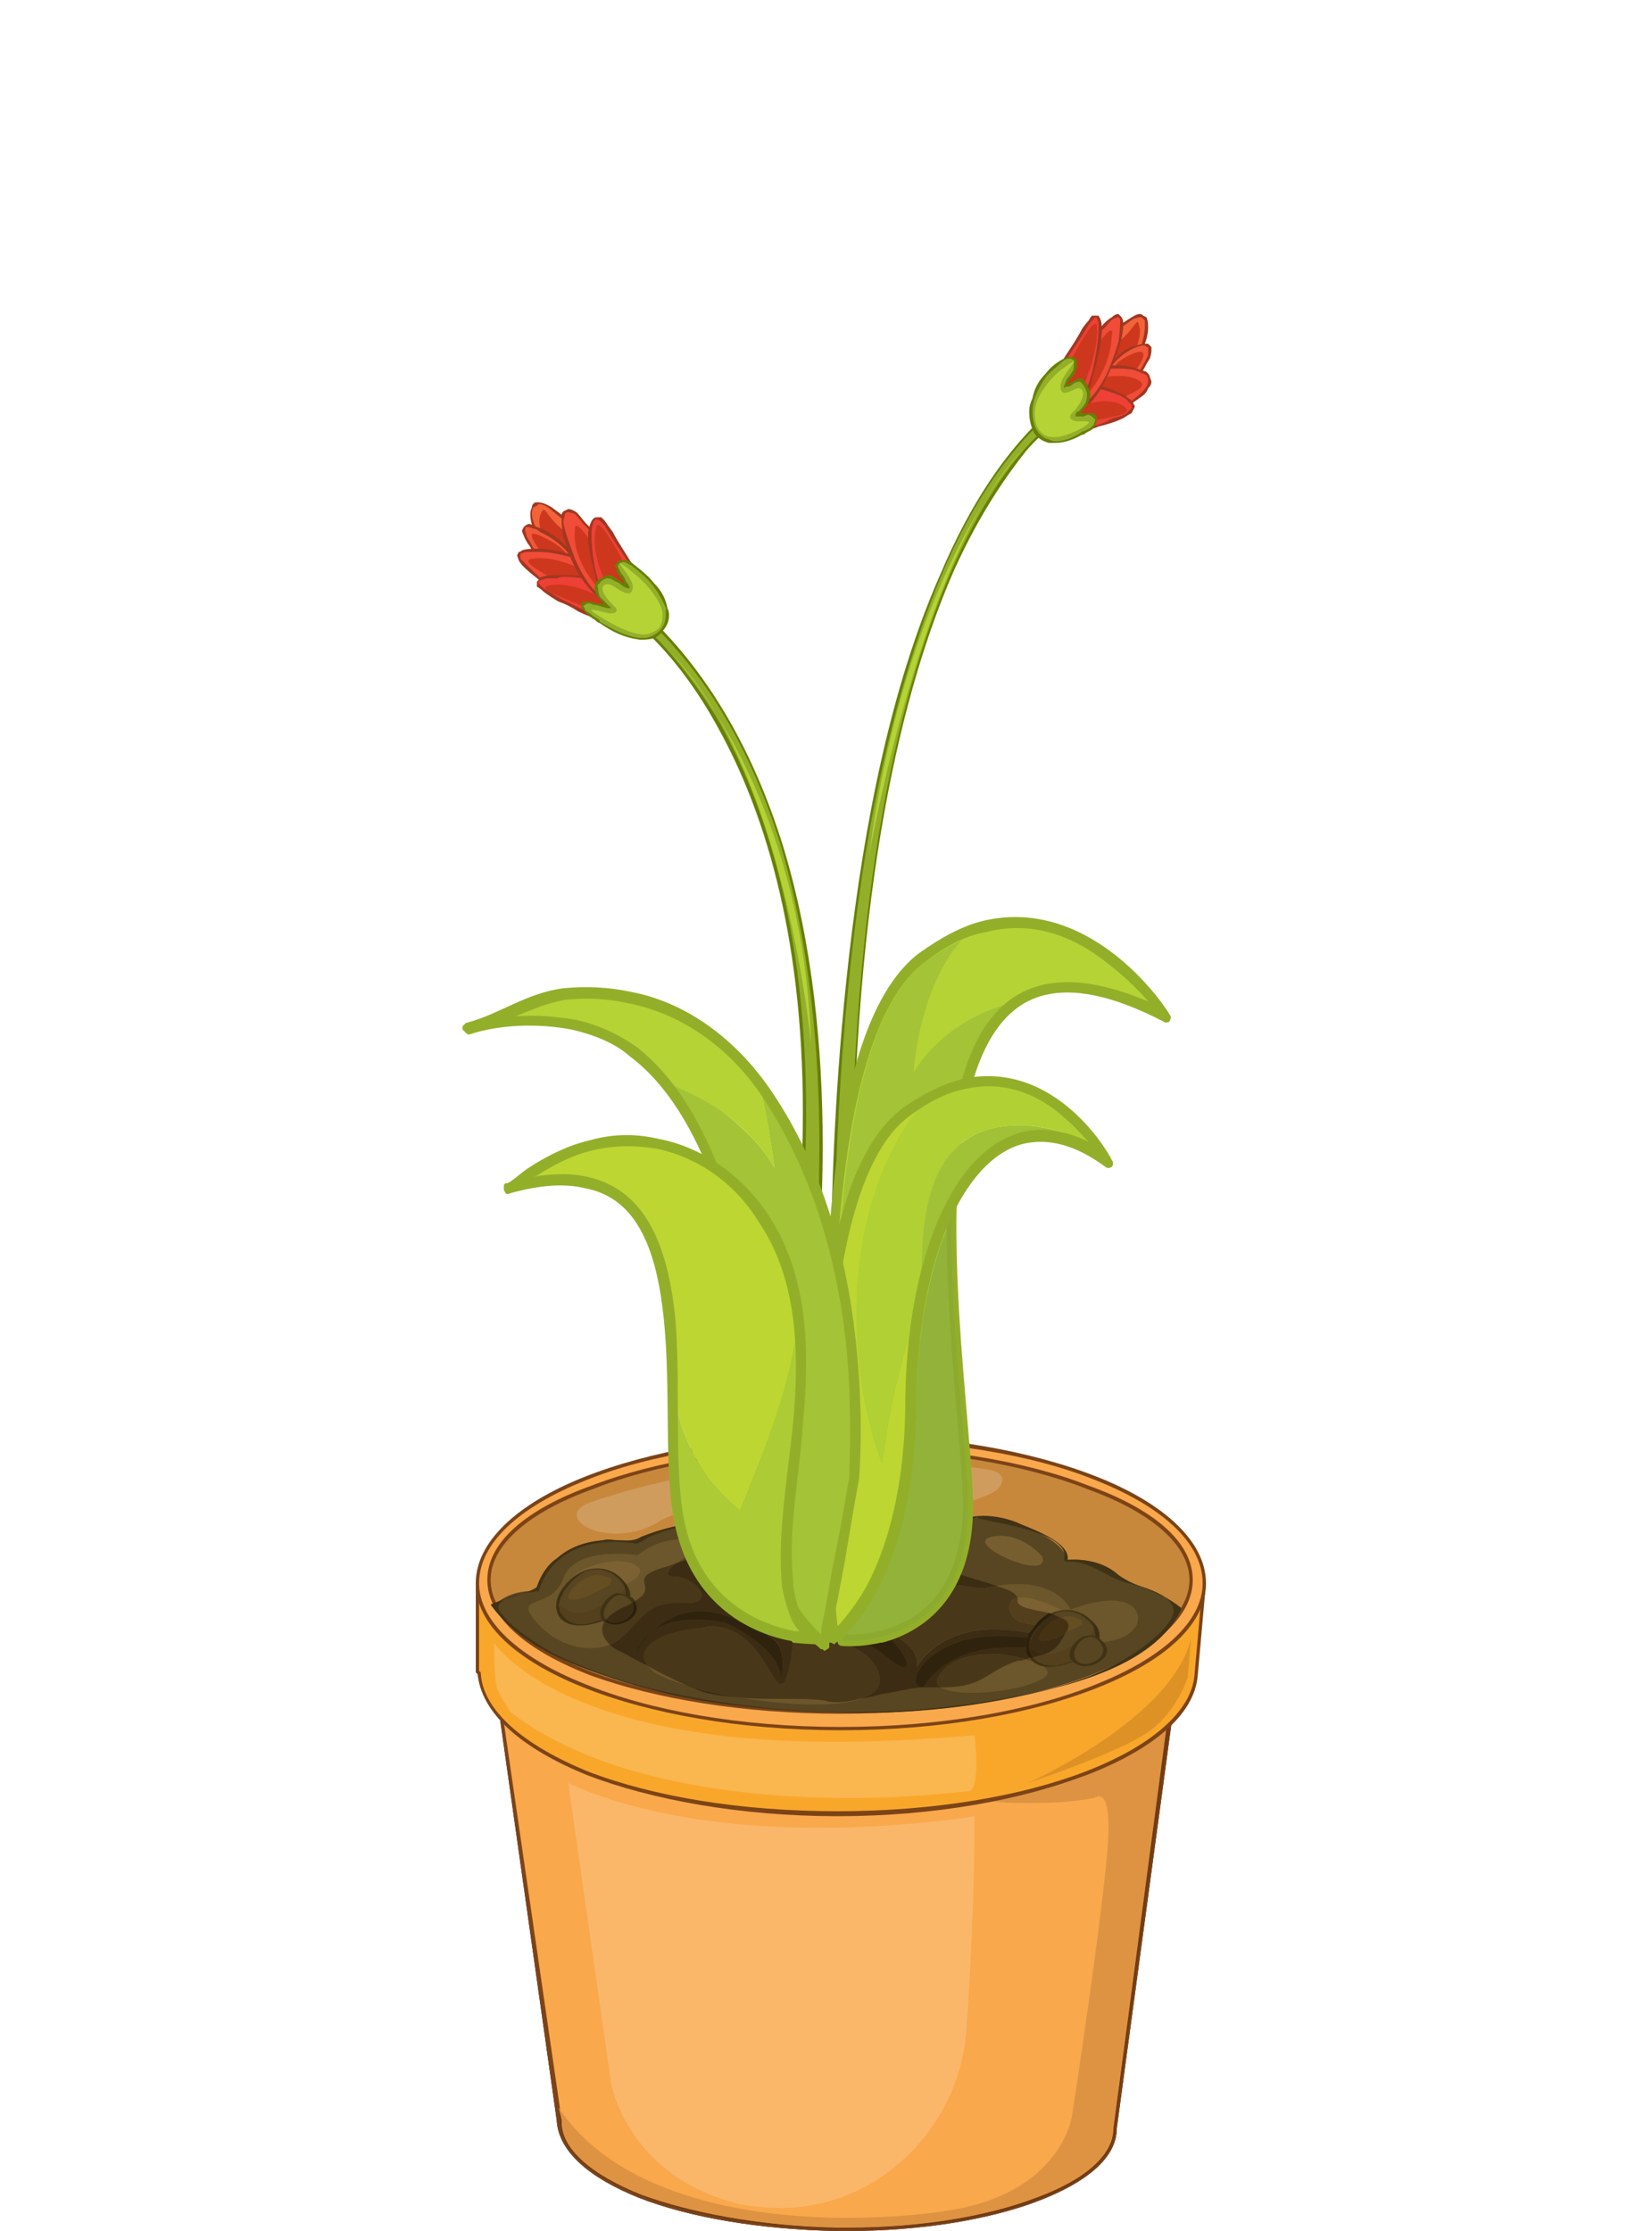 <svg version="1.2" xmlns="http://www.w3.org/2000/svg" viewBox="0 0 100 135" width="100" height="135">
	<title>flower_in_a_pot_12-svg</title>
	<style>
		.s0 { fill: #aa6b28 } 
		.s1 { fill: #2e1010 } 
		.s2 { fill: #f9a84c } 
		.s3 { fill: #7c4317 } 
		.s4 { fill: #fab76a } 
		.s5 { fill: #de9342 } 
		.s6 { fill: #6f3b14 } 
		.s7 { fill: #f9a72b } 
		.s8 { fill: #c7883c } 
		.s9 { fill: #584521 } 
		.s10 { fill: #403215 } 
		.s11 { fill: #6c562b } 
		.s12 { fill: #775e30 } 
		.s13 { fill: #d09c5d } 
		.s14 { fill: #7c6232 } 
		.s15 { fill: #463618 } 
		.s16 { fill: #de9225 } 
		.s17 { fill: #54401d } 
		.s18 { fill: #3d2e12 } 
		.s19 { fill: #654e21 } 
		.s20 { fill: #fab64f } 
		.s21 { fill: #875723 } 
		.s22 { fill: #3c2c13 } 
		.s23 { fill: #2b200c } 
		.s24 { fill: #493719 } 
		.s25 { fill: #543f1c } 
		.s26 { fill: #2f230e } 
		.s27 { fill: #392911 } 
		.s28 { fill: #291d0a } 
		.s29 { fill: #453213 } 
		.s30 { fill: #00b8d9 } 
		.s31 { fill: #00839b } 
		.s32 { fill: #e3c66c } 
		.s33 { fill: #f26339 } 
		.s34 { fill: #a23720 } 
		.s35 { fill: #cd371d } 
		.s36 { fill: #f15838 } 
		.s37 { fill: #f04c37 } 
		.s38 { fill: #ee4036 } 
		.s39 { fill: #93af2a } 
		.s40 { fill: #687f05 } 
		.s41 { fill: #b5d334 } 
		.s42 { fill: #a4c337 } 
		.s43 { fill: #92b23a } 
		.s44 { fill: #8bac3b } 
		.s45 { fill: #8caa30 } 
		.s46 { fill: #bdd631 } 
		.s47 { fill: #b1d033 } 
		.s48 { fill: #a1c136 } 
		.s49 { fill: #accb35 } 
	</style>
	<path id="Layer" class="s0" d="m71 102.9l-3.5 25.9c0 3.5-7.6 6.2-16.9 6.1-9.3-0.2-16.8-3.1-16.7-6.6l-4-27.6z"/>
	<path id="Layer" class="s1" d="m71 102.9h-0.1l-3.5 25.9c0 1.6-1.7 3.1-4.7 4.2-2.9 1.1-6.9 1.8-11.4 1.8q-0.3 0-0.7 0c-4.6-0.1-8.8-0.9-11.8-2-3-1.2-4.9-2.8-4.8-4.5l-4-27.5 41 2.2v-0.1-0.1l-41.1-2.2h-0.1v0.1l3.9 27.6h0.2-0.2c0.1 1.9 2 3.5 5 4.7 3.1 1.2 7.3 1.9 11.9 2q0.4 0 0.7 0c4.5 0 8.6-0.7 11.5-1.8 2.9-1.1 4.8-2.6 4.8-4.4h-0.1 0.1l3.5-25.9-0.1-0.1z"/>
	<path id="Layer" class="s2" d="m71 102.9l-3.5 25.9c0 3.5-7.6 6.2-16.9 6.1-9.3-0.2-16.8-3.1-16.7-6.6l-4-27.6z"/>
	<path id="Layer" class="s3" d="m71 102.9h-0.1l-3.5 25.9c0 1.6-1.7 3.1-4.7 4.2-2.9 1.1-6.9 1.8-11.4 1.8q-0.3 0-0.7 0c-4.6-0.1-8.8-0.9-11.8-2-3-1.2-4.9-2.8-4.8-4.5l-4-27.5 41 2.2v-0.1-0.1l-41.1-2.2h-0.1v0.1l3.9 27.6h0.2-0.2c0.1 1.9 2 3.5 5 4.7 3.1 1.2 7.3 1.9 11.9 2q0.4 0 0.7 0c4.5 0 8.6-0.7 11.5-1.8 2.9-1.1 4.8-2.6 4.8-4.4h-0.1 0.1l3.5-25.9-0.1-0.1z"/>
	<path id="Layer" class="s4" d="m34.4 107.9l2.6 18.2c0 0 1 5.7 7.9 7.3q1.2 0.2 2.4 0.2c5.9 0 10.8-4.9 11.2-10.8 0.5-7 0.5-12.9 0.5-12.9 0 0-4.1 0.7-9.5 0.7-4.7 0-10.5-0.6-15.1-2.7z"/>
	<path id="Layer" class="s5" d="m70.6 104.6c-1.1 1.1-2.8 2-4.8 2.8-1.7 0.7-3.7 1.2-5.8 1.6q0.8 0.1 2.1 0.1c1.2 0 2.5 0 4.1-0.3 0 0 0.2-0.1 0.3-0.1 0.3 0 0.6 0.3 0.6 1.8 0.1 2.5-2.2 17.5-2.2 17.5 0 0-0.5 3.9-5.8 5.4-1.8 0.5-4.7 0.8-7.9 0.8-6.3 0-14-1.5-17.4-6.7l0.2 0.8c-0.1 1.7 1.8 3.3 4.8 4.5 3 1.1 7.2 1.9 11.8 2q0.4 0 0.7 0c4.5 0 8.5-0.7 11.4-1.8 3-1.1 4.7-2.6 4.7-4.2z"/>
	<path id="Layer" class="s6" d="m70.8 104.5q-0.1 0.1-0.2 0.1l-3.2 24.2c0 1.6-1.7 3.1-4.7 4.2-2.9 1.1-6.9 1.8-11.4 1.8q-0.3 0-0.7 0c-4.6-0.1-8.8-0.9-11.8-2-3-1.2-4.9-2.8-4.8-4.5l-0.2-0.8q0-0.1-0.1-0.3l0.2 1.1c-0.1 3.5 7.4 6.4 16.7 6.6q0.4 0 0.7 0c9 0 16.2-2.7 16.2-6.1z"/>
	<path id="Layer" class="s7" d="m28.9 95.8l4 0.1c3.9-2.2 10.4-3.7 17.8-3.7 8.2 0 15.4 1.8 19.1 4.6 1.5-0.5 3.1-1 3.1-1l-0.5 5.6c-0.5 4.7-10 8.4-21.7 8.4-11.8 0-21.4-3.8-21.7-8.6h-0.1v-5.2z"/>
	<path id="Layer" class="s3" d="m28.9 95.8v0.1l4 0.2v-0.1c3.9-2.2 10.4-3.7 17.8-3.7 8.2 0 15.4 1.8 19 4.5l0.1 0.1c1.6-0.5 3.1-1 3.1-1v-0.1h-0.1l-0.5 5.6h0.1v-0.1l-0.1 0.1c-0.2 2.2-2.7 4.3-6.6 5.8-3.9 1.5-9.2 2.4-15 2.4-5.9 0-11.2-0.9-15.1-2.4-3.9-1.6-6.4-3.7-6.5-6l-0.1-0.1v-5.1h-0.1-0.1v0.1h0.1l0.1-0.1v-0.2h-0.1-0.1v0.2h0.1 0.1l-0.1-0.1-0.1 0.1v5.2l0.1 0.1 0.1-0.1h-0.1c0.2 2.5 2.7 4.6 6.6 6.2 3.9 1.5 9.3 2.5 15.2 2.5 5.9 0 11.2-1 15.1-2.5 3.9-1.5 6.5-3.6 6.7-6h-0.1v0.1l0.1-0.1 0.5-5.6v-0.1h-0.1c0 0-1.6 0.5-3.1 1v0.1l0.1-0.1c-3.8-2.8-10.9-4.6-19.2-4.6-7.4 0-13.9 1.5-17.9 3.7l0.1 0.1v-0.1l-4-0.1h-0.1v0.1z"/>
	<path id="Layer" class="s2" d="m28.9 95.8c0 4.9 9.9 8.8 22 8.8 12.1 0 22-3.9 22-8.8 0-4.9-9.9-8.9-22-8.9-12.1 0-22 4-22 8.9z"/>
	<path id="Layer" class="s3" d="m28.9 95.8h-0.1c0 2.5 2.5 4.7 6.5 6.3 4 1.6 9.5 2.6 15.6 2.6 6.1 0 11.6-1 15.6-2.6 4-1.6 6.5-3.8 6.5-6.3 0-2.5-2.5-4.8-6.5-6.4-4-1.6-9.5-2.6-15.6-2.6-6.1 0-11.6 1-15.6 2.6-4 1.6-6.5 3.9-6.5 6.4h0.1 0.1c0-2.4 2.4-4.6 6.4-6.2 3.9-1.6 9.4-2.5 15.5-2.5 6.1 0 11.6 0.9 15.5 2.5 4 1.6 6.4 3.8 6.4 6.2 0 2.3-2.4 4.5-6.4 6.1-3.9 1.6-9.4 2.6-15.5 2.6-6.1 0-11.6-1-15.5-2.6-4-1.6-6.4-3.8-6.4-6.1z"/>
	<path id="Layer" class="s8" d="m29.6 95.6c0 4.4 9.5 8 21.3 8 11.7 0 21.2-3.6 21.2-8 0-4.4-9.5-8-21.2-8-11.8 0-21.3 3.6-21.3 8z"/>
	<path id="Layer" class="s3" d="m29.6 95.6h-0.1c0 2.3 2.4 4.3 6.3 5.8 3.9 1.4 9.2 2.3 15.1 2.3 5.8 0 11.2-0.9 15-2.3 3.9-1.5 6.3-3.5 6.3-5.8 0-2.3-2.4-4.3-6.3-5.7-3.8-1.5-9.2-2.4-15-2.4-5.9 0-11.2 0.9-15.1 2.4-3.9 1.4-6.3 3.4-6.3 5.7h0.1 0.1c0-2.1 2.3-4.1 6.2-5.5 3.8-1.5 9.1-2.4 15-2.4 5.8 0 11.1 0.9 14.9 2.4 3.9 1.4 6.2 3.4 6.2 5.5 0 2.1-2.3 4.1-6.2 5.6-3.8 1.4-9.1 2.3-14.9 2.3-5.9 0-11.2-0.9-15-2.3-3.9-1.5-6.2-3.5-6.2-5.6z"/>
	<path id="Layer" class="s9" d="m64.5 94.4c0 0 0.4-1-3-2.2-3.4-1.3-4.2 0.9-4.2 0.9 0 0 0.1-0.9-1.8-2.1-1.8-1.2-4.5 0.7-4.5 0.7-3-1.4-5.3 1.7-5.3 1.7-2.7-2.7-7.3 0-7.3 0-4.8-1.1-5.9 2.9-5.9 2.9-1.2-0.1-2 0.3-2.7 0.9 2.4 3.4 10.6 6.2 20.4 6.4 10.7 0.3 19.6-2.5 21.2-6.3-1.2-1.2-3.4-1.6-3.4-1.6-1.1-1.6-3.5-1.3-3.5-1.3z"/>
	<path id="Layer" class="s10" d="m64.6 94.5c0.4-1.2-2.5-2.1-3.1-2.4-1.3-0.5-3.4-0.7-4.2 0.7-0.1 0.3-0.1 0.2 0 0.2 0 0 0.1 0 0.1 0.1-0.1-0.4-0.2-0.6-0.4-0.9-0.5-0.9-1.5-1.4-2.4-1.6-0.9-0.3-1.8 0.1-2.6 0.4q-0.5 0.3-1.1 0.6c0.2-0.1-1.3-0.3-1.1-0.3-1.1 0-1.9 0.2-2.8 0.8-0.4 0.3-0.8 0.6-1.1 1-0.4 0.4-0.5-0.1-1-0.4-2-0.9-4.1-0.5-6.1 0.3-0.5 0.3-0.9 0.2-1.4 0.2-0.3 0-0.6-0.1-0.9 0-1.1 0.1-2 0.4-2.8 1.1-0.6 0.4-1 1.1-1.2 1.7-0.1 0.3-2.3 0.8-2.8 1.1 1.8 2.5 4.8 3.6 7.5 4.5 4.2 1.4 8.7 1.9 13.1 2 4.6 0.2 9.2-0.3 13.7-1.5 2.7-0.7 6.2-2 7.5-4.7v-0.1c-1.2-1-2.7-1.2-3.8-2-0.9-0.8-2.1-1-3.2-0.9-0.2 0 0 0.1 0.1 0.1 1.4-0.1 2.4 1 3.7 1.3 1.1 0.3 3.5 0.9 2.5 2.3-0.4 0.6-0.9 1-1.4 1.4-3.3 2.6-8.2 3.3-12.2 3.8-5.6 0.6-11.3 0.3-16.8-0.9-2.4-0.5-4.7-1.3-6.8-2.3q-1.3-0.7-2.4-1.6-0.4-0.3-0.8-0.8c-1.1-1.1 2-1.4 2.1-1.4h0.1c0.8-2.6 3.4-3.3 5.8-2.9 0.2 0.1 0.7-0.3 0.9-0.4 2.1-0.9 4.5-1.2 6.4 0.4l0.1 0.1q0.5-0.6 1-1c1.4-1.3 2.2-0.8 4.2-0.8 0.4 0.1 0.9-0.4 1.2-0.6 1.6-0.8 5-0.2 5 2h0.2c0.3-0.7 1-1.1 1.8-1.3-0.5 0.2 5.8 0.7 5.2 2.6z"/>
	<path id="Layer" class="s11" d="m38.6 94.1c0 0-3.8-0.6-4.5 1.4-0.7 2-3.2 0.9-1.6 2.7 1.6 1.8 4 1.9 5.1 0.9 1.1-1 1.5-2.3 3.7-2.1 2.2 0.2 0.8-1.6-0.5-1.6-1.3 0 1.2-1.7 2.2-1.8 1-0.1-2.2-1.3-4.4 0.5z"/>
	<path id="Layer" class="s11" d="m48.1 96.2c0 0-0.8-1.1-3.4-1.2-2.6 0-1.1 1-1.2 1.5-0.1 0.5 1.6 1.5 1.6 1.5 0 0 0.7-1.7 3-1.8z"/>
	<path id="Layer" class="s11" d="m47 93.8c-0.3-0.1 1.6-2.1 3.5-1.5 0.8 0.3 1.6 0.1 2.4-0.1 0.9-0.3 1.7-0.5 2.6 0.1 1.5 1.1 0.8 2.1 0.8 2.1 0 0-4.8-0.1-5.2 2 0 0-1.5-2.5-4.1-2.6z"/>
	<path id="Layer" class="s11" d="m59.6 96.1c-0.1 0-0.4 0-1-0.1-1.6-0.2-4.5-0.4-5.5 1.1 0 0-0.6 0.4 0.5 1.4 1.1 0.9 2 1.2 1.9 2.4 0 0 1.5-3.4 7.5-1.9 5.9 1.4 6.6-1.2 5.4-1.9-1.2-0.7-3.6 0.3-3.6 0.3 0 0-0.9-2.3-5.2-1.3z"/>
	<path id="Layer" class="s12" d="m63.1 94.2c0 0-1.3-1.6-3.1-1.2-1.8 0.4 3.6 2.8 3.1 1.2z"/>
	<path id="Layer" class="s11" d="m52.5 100.2c0 0-1.9-1.6-4.5-0.8 0 0-0.2 2.5-0.8 2.5-0.5-0.1-1.5-3.7-4.6-3.4-3 0.3-4.4 1.5-3.1 2.6 1.2 1 7.3 2.3 11 2 3.6-0.3 2.9-1.9 2-2.9z"/>
	<path id="Layer" class="s11" d="m60.6 100.1c0 0-2.6-0.3-3.7 1.2-1.2 1.6 4.1 1.3 6 0.4 1.9-0.9-2-1.6-2.3-1.6z"/>
	<path id="Layer" class="s13" d="m52.1 88.3c-9.6 0-16.6 2.7-16.6 2.7-1.4 0.7-0.1 1.8 1.8 1.8 0.8 0 1.8-0.2 2.7-0.8 0.8-0.4 1.5-0.6 2.2-0.6 0.6 0 1.2 0.2 1.8 0.3 0.5 0.2 1 0.3 1.4 0.3 0.4 0 0.7-0.1 0.9-0.4 0.6-0.7 1.5-0.9 2.4-0.9 1.1 0 2 0.2 2 0.2 0 0 0.2-0.9 3-0.9q0.2 0 0.4 0c3.2 0.1 3.6 1.7 3.6 1.7 0.3-1 2.6-1 2.9-1.9 0.4-0.8-1-0.9-1-0.9-2.6-0.4-5.1-0.6-7.5-0.6z"/>
	<path id="Layer" class="s14" d="m38.7 94.9c-0.1-0.2-1.1-0.8-3-0.1-1.9 0.7-0.8 1.7 0.6 1.5 1.5-0.2 2.7-0.9 2.4-1.4z"/>
	<path id="Layer" class="s14" d="m46 95.5c0 0-1.3-0.3-1.1 0.3 0.3 0.5 2.4-0.1 1.1-0.3z"/>
	<path id="Layer" class="s14" d="m55.9 93.7c0 0-0.5-1.6-2.2-1.3-1.6 0.2 2.1 2.3 2.2 1.3z"/>
	<path id="Layer" class="s14" d="m64.2 97.4c0 0-3.1-1.6-3.1-0.1 0 1.5 4.2 1.2 3.1 0.1z"/>
	<path id="Layer" class="s15" d="m55.9 102.1q-0.1 0-0.2 0 0 0 0.1 0 0 0 0 0 0 0 0.1 0z"/>
	<path id="Layer" class="s16" d="m72.1 99.1c-1.1 4.9-9.9 8.8-9.9 8.8 0 0 5.1-1.7 7-2.9 2-1.2 2.7-3.5 2.7-3.5z"/>
	<path id="Layer" class="s9" d="m37.5 95.5c0 0-1.4-1.3-2.9 0.1-1.5 1.5-0.8 2.8 0.8 2.7 1.6-0.2 3.7-1.5 2.1-2.8z"/>
	<path id="Layer" class="s10" d="m37.6 95.5c-0.6-0.6-1.4-0.7-2.1-0.5-1 0.3-2.4 1.8-1.6 2.9 0.7 0.8 2.2 0.4 3 0 0.5-0.2 1-0.6 1.2-1.1 0.2-0.5-0.2-1-0.5-1.3h-0.2c0.8 0.7 0.6 1.6-0.3 2.1-0.8 0.6-2.5 1.1-3.1 0.1-0.6-1 0.7-2.2 1.4-2.6 0.7-0.3 1.5-0.1 2 0.4z"/>
	<path id="Layer" class="s17" d="m37.8 96q0 0.2-0.2 0.4 0.2 0 0.3 0.1 0-0.2-0.1-0.5z"/>
	<path id="Layer" class="s18" d="m37.8 95.8q0 0 0 0.2 0.1 0.3 0.1 0.5 0.1 0 0.1 0.1 0.1-0.4-0.2-0.8z"/>
	<path id="Layer" class="s17" d="m33.8 97q0 0.4 0.2 0.7c0.3 0.4 0.7 0.6 1.2 0.6 0.4 0 0.9-0.2 1.3-0.3-0.2-0.3-0.2-0.6 0-0.9q-0.1 0.1-0.2 0.1c0 0-0.7 0.4-1.4 0.4q-0.2 0-0.4-0.1c-0.4-0.2-0.6-0.3-0.7-0.5z"/>
	<path id="Layer" class="s18" d="m34 96.3c-0.6 1.1 0 2 1.2 2q0.1 0 0.2 0 0.6-0.1 1.1-0.3 0 0 0 0c-0.4 0.1-0.9 0.3-1.3 0.3-0.5 0-0.9-0.2-1.2-0.6q-0.2-0.3-0.2-0.7 0-0.2 0.3-0.6z"/>
	<path id="Layer" class="s19" d="m36.2 95.3c-0.9 0-1.6 0.9-1.6 0.9q-0.2 0.3-0.2 0.4c0 0.2 0.1 0.2 0.3 0.2 0.3 0 0.9-0.2 1.1-0.3 0.2-0.2 1.2-0.5 1.2-0.8q0.1-0.2-0.3-0.3-0.3-0.1-0.5-0.1z"/>
	<path id="Layer" class="s9" d="m38.2 96.7c0 0-0.7-0.6-1.4 0.2-0.7 0.7-0.3 1.4 0.5 1.3 0.8 0 1.7-0.8 0.9-1.5z"/>
	<path id="Layer" class="s10" d="m38.3 96.7c-0.3-0.2-0.7-0.3-1-0.3-0.6 0.2-1.3 1.1-0.8 1.7 0.7 0.8 2.8-0.4 1.8-1.4l-0.2 0.1c1 0.9-1 1.9-1.5 1.1-0.2-0.4 0.2-1 0.5-1.2 0.3-0.3 0.8-0.2 1 0.1z"/>
	<path id="Layer" class="s9" d="m65.9 98c0 0-1.4-1.3-2.9 0.2-1.5 1.4-0.7 2.7 0.9 2.6 1.5-0.2 3.6-1.5 2-2.8z"/>
	<path id="Layer" class="s10" d="m66 98c-0.5-0.5-1.3-0.7-2-0.5-1 0.2-2.5 1.8-1.6 2.9 0.6 0.8 2.1 0.4 2.9 0 0.5-0.2 1-0.5 1.2-1.1 0.2-0.5-0.1-1-0.5-1.3-0.1-0.1-0.3-0.1-0.2 0 2.1 1.8-2.6 3.9-3.4 2.1-0.5-0.9 0.7-2 1.3-2.4 0.7-0.4 1.6-0.2 2.1 0.3 0.1 0 0.3 0.1 0.2 0z"/>
	<path id="Layer" class="s17" d="m64.9 99.6q-0.1 0.1-0.2 0.1c0 0-0.7 0.4-1.3 0.4q-0.1 0-0.2 0-0.3 0.1-0.7 0.2c0.2 0.3 0.7 0.5 1.2 0.5 0.4 0 0.8-0.1 1.2-0.3-0.2-0.3-0.1-0.6 0-0.9zm1.1-0.5q0 0-0.1 0-0.2 0.2-0.7 0.4c-0.1 0.3-0.3 0.6-0.1 0.9 0.6-0.3 1.1-0.8 1.2-1.3q-0.1 0-0.3 0zm0.2-0.6q0 0.2-0.2 0.4 0.2 0.1 0.3 0.1 0-0.2-0.1-0.5z"/>
	<path id="Layer" class="s18" d="m62.5 100.3q-0.1 0-0.1 0c0.2 0.3 0.7 0.5 1.2 0.5q0.1 0 0.3 0 0.5-0.1 1-0.3 0 0 0 0c-0.4 0.2-0.8 0.3-1.2 0.3-0.5 0-1-0.2-1.2-0.5zm3.8-1.2c-0.1 0.5-0.6 1-1.2 1.3q0 0 0 0 0 0.1 0 0.1c0.7-0.3 1.2-0.8 1.4-1.3q-0.1 0-0.2-0.1zm0-0.8q0 0.1-0.1 0.2 0.1 0.3 0.1 0.5 0.1 0 0.2 0.1 0-0.4-0.2-0.8z"/>
	<path id="Layer" class="s19" d="m64.7 97.8q-0.3 0-0.5 0.1c0.4 0.1 0.6 0.4 0.4 0.8q-0.1 0.1-0.1 0.1c0.4-0.2 1-0.4 1-0.6q0-0.2-0.4-0.3-0.2-0.1-0.4-0.1z"/>
	<path id="Layer" class="s9" d="m66.6 99.3c0 0-0.7-0.7-1.4 0.1-0.6 0.8-0.2 1.5 0.5 1.4 0.8-0.1 1.7-0.9 0.9-1.5z"/>
	<path id="Layer" class="s10" d="m66.7 99.3c-0.2-0.3-0.6-0.4-1-0.3-0.5 0.1-1.3 1-0.8 1.5 0.8 0.9 2.9-0.3 1.8-1.2h-0.2c1 0.9-0.9 1.9-1.4 1.1-0.2-0.3 0-0.7 0.2-1 0.4-0.4 0.9-0.5 1.2-0.1z"/>
	<path id="Layer" class="s20" d="m29.9 99.4c0 0 0 2.3 0.2 2.8 0.2 0.5 0.8 1.4 0.8 1.4 5.6 4.3 14.4 5.2 20.5 5.2 4 0 6.8-0.4 7.2-0.4 0.8 0 0.4-3.4 0.4-3.4q-4.7 0.4-8.5 0.4c-16.8 0-20.6-6-20.6-6z"/>
	<path id="Layer" class="s21" d="m45.8 93.1q-0.1 0.1-0.3 0.1 0 0 0 0 0.1 0 0.1 0 0.1 0.1 0.2-0.1z"/>
	<path id="Layer" fill-rule="evenodd" class="s22" d="m47 93.8c2.6 0.1 4.1 2.6 4.1 2.6 0.4-2 4.8-2 5.2-2q0 0 0 0c0 0 0.1-0.1 0.1-0.4q0.2 0.2 0.2 0.4c0.3 0.7 2.5 1.1 3.8 1.6q-0.4 0-0.8 0.1 0 0 0 0c-0.1 0-0.5 0-1-0.1-0.5-0.1-1.2-0.1-1.9-0.1-1.4 0-2.9 0.2-3.6 1.2 0 0-0.6 0.4 0.5 1.4 1.1 0.9 2 1.2 1.9 2.4 0 0 1.1-2.3 4.7-2.3q0.9 0 2.1 0.2-0.1 0.2-0.1 0.3-0.8-0.1-1.7-0.1-0.7 0-1.5 0.1c-3.2 0.6-4.1 2.8-3.3 3-0.8 0.1-1.6 0.3-2.3 0.4q-0.7 0.2-1.4 0.3c1.9-0.5 1.3-1.8 0.5-2.6 0 0-1.2-1-3.1-1q-0.6 0-1.4 0.2c0 0-0.2 2.5-0.7 2.5q-0.1 0-0.1 0c-0.5-0.1-1.4-3.5-4.2-3.5q-0.2 0-0.4 0.1c-2.8 0.2-4.2 1.3-3.4 2.3-0.4-0.2-0.8-0.4-1.5-0.8q-0.5-0.2-0.8-0.5 0.4-0.1 0.7-0.4c1.1-0.9 1.5-2.1 3.3-2.1q0.2 0 0.4 0 0.2 0 0.3 0c1.8 0 0.5-1.6-0.8-1.6-0.6 0-0.4-0.4 0.1-0.8 1.3-0.4 2.9-1 4.5-1.4q0.1 0.1 0.3 0.2l0.1 0.1q0.2-0.2 0.3-0.4 0.9-0.1 1.6-0.2c-0.5 0.4-0.8 0.8-0.7 0.9zm-1.5-0.6q0 0 0 0 0 0 0 0zm-0.6 5c-0.2-0.1-1.2-0.7-2.5-0.7-0.9 0-1.9 0.3-2.9 1.2-0.9 0.7-1.1 1.5-1.1 1.5q0.5-0.9 1.1-1.5c0.6-0.4 1.4-0.7 2.6-0.7q0.8 0 1.8 0.2c0 0 3.1 1.3 3.4 3.3 0 0 0.4-2.1-0.7-2.4-0.5-0.2 0.6-0.5 2.1-0.5 1.5 0 3.5 0.4 4.9 1.5 0.6 0.6 1 0.8 1.1 0.8 0.7 0-0.7-2.3-2.6-2.8 0 0 0.9-2.1 3.3-2.4 0.9-0.2 0.7-0.3 0.1-0.3-1.1 0-3.5 0.4-4.3 2 0 0-2.1-3.4-6.1-3.4q-0.3 0-0.5 0c0 0 4.2 1.3 4.4 2.4 0.2 1.1-2.7 0.6-3.4 1.6 0 0-0.3 0.2-0.5 0.2q-0.1 0-0.2 0zm3.2-2c0 0-0.8-1.1-3.4-1.2q-0.1 0-0.2 0c-2.3 0-0.9 1-1 1.5-0.1 0.5 1.6 1.5 1.6 1.5 0 0 0.7-1.7 3-1.8zm-3.6 6.5c-1-0.1-1.9-0.2-2.6-0.6q-0.1 0-0.1 0c0.8 0.2 1.7 0.4 2.7 0.6z"/>
	<path id="Layer" class="s23" d="m46.1 93.1q-0.1 0-0.3 0.1-0.1 0.1-0.2 0 0 0-0.1 0 0 0 0 0 0 0-0.1 0 0.1 0.1 0.3 0.2l0.1 0.1q0.2-0.2 0.3-0.4z"/>
	<path id="Layer" class="s24" d="m40.9 94.6q-0.5 0.2-0.9 0.3c-2.1 0.7 0 1.1-1.6 2 0.5 0.7-0.4 1.4-1.2 1.4q-0.3 0-0.6-0.2-0.4 0.7 0.3 1.4 0.4-0.1 0.7-0.4c1.1-0.9 1.5-2.1 3.3-2.1q0.2 0 0.4 0 0.2 0 0.3 0c1.8 0 0.5-1.6-0.8-1.6-0.6 0-0.4-0.4 0.1-0.8z"/>
	<path id="Layer" fill-rule="evenodd" class="s24" d="m44.7 95c2.6 0.1 3.4 1.2 3.4 1.2-2.3 0.1-3 1.8-3 1.8 0 0-1.7-1-1.6-1.5 0.1-0.5-1.3-1.5 1-1.5q0.1 0 0.2 0zm1.3 0.5c0 0-0.3-0.1-0.6-0.1-0.3 0-0.6 0.1-0.5 0.4 0.1 0.1 0.4 0.2 0.6 0.2 0.6 0 1.4-0.3 0.5-0.5z"/>
	<path id="Layer" class="s24" d="m47.7 92.9q0 0 0 0c-0.5 0.4-0.8 0.8-0.7 0.9 2.6 0.1 4.1 2.6 4.1 2.6 0.4-2 4.8-2 5.2-2q0 0 0 0c0 0 0.1-0.1 0.1-0.4q-0.2-0.2-0.5-0.2-0.1 0.2-0.4 0.2c-0.2 0-0.5-0.1-0.9-0.3-0.4 0.1-0.7 0.2-0.7 0.2-1.2-0.4-2.1 0.2-4.6-0.7q-0.7-0.3-1.6-0.3z"/>
	<path id="Layer" class="s24" d="m56.7 95.9c-1.4 0-3 0.2-3.6 1.2 0 0-0.6 0.4 0.5 1.4 1.1 0.9 2 1.2 1.9 2.4 0 0 1-2.3 4.7-2.3q0.9 0 2.1 0.2 0.2-0.2 0.4-0.5c-0.8 0-1.6-0.3-1.6-1 0-0.4 0.2-0.6 0.5-0.6-0.1-0.3-0.5-0.5-1.2-0.7q-0.4 0-0.8 0.1 0 0 0 0c-0.1 0-0.5 0-1-0.1-0.5-0.1-1.2-0.1-1.9-0.1z"/>
	<path id="Layer" class="s24" d="m43 98.4q-0.2 0-0.4 0.1c-2.8 0.2-4.2 1.3-3.4 2.3 0.7 0.4 1.3 0.7 2.6 1.3 0.8 0.2 1.7 0.4 2.7 0.6 2 0.2 4.1 0 5.4 0.2q0.3 0.1 0.7 0.1 0.7 0 1.4-0.2c1.9-0.5 1.3-1.8 0.5-2.6 0 0-1.2-1-3.1-1q-0.6 0-1.4 0.2c0 0-0.2 2.5-0.7 2.5q-0.1 0-0.1 0c-0.5-0.1-1.4-3.5-4.2-3.5z"/>
	<path id="Layer" class="s25" d="m45.4 95.4c-0.3 0-0.6 0.1-0.5 0.4 0.1 0.1 0.4 0.2 0.6 0.2 0.6 0 1.4-0.3 0.5-0.5 0 0-0.3-0.1-0.6-0.1z"/>
	<path id="Layer" class="s25" d="m55.2 93.7q-0.3 0-0.6 0c0.4 0.2 0.7 0.3 0.9 0.3q0.3 0 0.4-0.2-0.3-0.1-0.7-0.1z"/>
	<path id="Layer" class="s25" d="m61.6 96.7c-0.3 0-0.5 0.2-0.5 0.6 0 0.7 0.8 1 1.6 1 0.2-0.3 0.5-0.5 0.8-0.7-0.9-0.2-2-0.3-1.9-0.8q0-0.1 0-0.1z"/>
	<path id="Layer" fill-rule="evenodd" class="s26" d="m39.5 98.7c-0.9 0.7-1.1 1.5-1.1 1.5q0.5-0.9 1.1-1.5zm5.6-4.7q-0.3 0-0.5 0c0 0 4.2 1.3 4.4 2.4 0.2 1.1-2.7 0.6-3.4 1.6 0 0-0.3 0.2-0.5 0.2q-0.1 0-0.2 0c-0.2-0.1-1.2-0.7-2.5-0.7-0.9 0-1.9 0.3-2.9 1.2 0.6-0.4 1.4-0.7 2.6-0.7q0.8 0 1.8 0.2c0 0 3.1 1.3 3.4 3.3 0 0 0.4-2-0.7-2.4-0.5-0.2 0.6-0.5 2.1-0.5 1.5 0 3.5 0.4 4.9 1.6 0.6 0.5 1 0.7 1.1 0.7 0.7 0-0.7-2.3-2.6-2.8 0 0 0.9-2.1 3.3-2.4 0.9-0.2 0.7-0.3 0.1-0.3-1.1 0-3.5 0.4-4.3 2 0 0-2.1-3.4-6.1-3.4z"/>
	<path id="Layer" class="s22" d="m61.1 99.7c-3.8 0-5 2.1-5.2 2.4q0.3 0 0.7 0 0.1 0 0.2 0 0.1 0 0.1 0c-0.2-0.2-0.3-0.4 0-0.8 0.8-1.1 2.3-1.2 3.1-1.2 0.4 0 0.6 0 0.6 0 0.1 0 0.8 0.1 1.5 0.3q0.1 0 0.2-0.1-0.2-0.2-0.2-0.6-0.5 0-1 0z"/>
	<path id="Layer" class="s24" d="m60 100.1c-0.8 0-2.3 0.1-3.1 1.2-0.3 0.3-0.2 0.6 0 0.8q0.1 0 0.2 0c2.5 0 2.6-1 4.5-1.6q0.3 0 0.5-0.1c-0.7-0.2-1.4-0.3-1.5-0.3 0 0-0.2 0-0.6 0z"/>
	<path id="Layer" class="s26" d="m60.5 99q-0.7 0-1.5 0.1c-3.2 0.6-4.1 2.8-3.3 3q0.1 0 0.2 0c0.2-0.3 1.4-2.4 5.2-2.4q0.5 0 1 0 0-0.3 0.1-0.6-0.8-0.1-1.7-0.1z"/>
	<path id="Layer" class="s22" d="m38.3 97q-0.1 0-0.2 0.1-1 0.4-1.4 0.9 0.2 0.2 0.5 0.2c0.6 0 1.4-0.6 1.1-1.2z"/>
	<path id="Layer" class="s23" d="m38.4 96.9q0 0-0.1 0.1c0.3 0.6-0.5 1.2-1.1 1.2q-0.3 0-0.5-0.2 0 0.1-0.1 0.1 0.3 0.2 0.6 0.2c0.8 0 1.7-0.7 1.2-1.4z"/>
	<path id="Layer" class="s22" d="m63.8 97.7q0 0-0.1 0c-0.5 0.3-1.3 1.1-1.4 1.9 0 0.1 0.2 0.2 0.6 0.4q0.1 0.1 0.3 0.1c0.6-0.2 0.9-0.5 1.3-1.3q-0.2 0.1-0.3 0.2c-0.2 0.1-0.7 0.3-1.1 0.3-0.1 0-0.2 0-0.2-0.2q0-0.1 0.2-0.4c0 0 0.4-0.6 1.1-0.8q-0.2-0.1-0.4-0.2z"/>
	<path id="Layer" class="s23" d="m63.5 97.6c-0.3 0.2-0.6 0.4-0.8 0.7q-0.2 0.3-0.4 0.5-0.1 0.2-0.1 0.3-0.1 0.3-0.1 0.6 0 0.4 0.2 0.6 0.1 0 0.1 0c-0.3-0.3-0.3-0.9 0.1-1.5v0.1c-0.2 0.3-0.3 0.5-0.2 0.7 0-0.8 0.9-1.6 1.4-1.9q0.1 0 0.1 0-0.1 0-0.3-0.1z"/>
	<path id="Layer" class="s27" d="m62.3 99.6q-0.1 0.2 0.1 0.5 0 0.1 0.1 0.2 0.4-0.1 0.7-0.2-0.2 0-0.3-0.1c-0.4-0.2-0.6-0.3-0.6-0.4z"/>
	<path id="Layer" class="s28" d="m62.5 98.8c-0.4 0.6-0.4 1.2-0.1 1.5q0 0 0.1 0-0.1-0.1-0.1-0.2-0.2-0.3-0.1-0.5c-0.1-0.2 0-0.4 0.2-0.7z"/>
	<path id="Layer" class="s29" d="m64.2 97.9c-0.7 0.2-1.1 0.8-1.1 0.8q-0.2 0.3-0.2 0.4c0 0.2 0.1 0.2 0.2 0.2 0.4 0 0.9-0.2 1.1-0.3q0.1-0.1 0.3-0.2 0 0 0.1-0.1c0.2-0.4 0-0.7-0.4-0.8z"/>
	<path id="Layer" class="s30" d="m51.8 94q0.4 0 0.7 0.1-0.3-0.1-0.7-0.1z"/>
	<path id="Layer" class="s31" d="m51.8 94.3v-0.5q0.4 0 0.8 0l-0.1 0.5q-0.4 0-0.7 0z"/>
	<path id="Layer" class="s31" d="m48.5 94.1l0.1-0.5q0.2 0 0.4 0v0.5q-0.2 0-0.5 0z"/>
	<path id="Layer" class="s30" d="m50.9 94q0.2 0 0.5 0-0.3 0-0.5 0z"/>
	<path id="Layer" class="s31" d="m50.9 94.2v-0.5q0.3 0 0.5 0v0.5q-0.3 0-0.5 0z"/>
	<path id="Layer" class="s31" d="m48.1 94.1h-0.1-0.2-0.1-0.1-0.2v-0.5h0.2 0.2q0.2 0 0.4 0l-0.1 0.5z"/>
	<path id="Layer" class="s31" d="m48.1 93.9q0.2 0 0.5 0-0.2 0-0.5 0z"/>
	<path id="Layer" class="s31" d="m49 93.9q0.5 0 1 0-0.5 0-1 0z"/>
	<path id="Layer" class="s31" d="m50 93.9q0.4 0 0.9 0.1-0.5-0.1-0.9-0.1z"/>
	<path id="Layer" class="s32" d="m50 98.6q0 0.2 0 0.3 0-0.1 0-0.3z"/>
	<path id="Layer" class="s33" d="m38 34.4c0 0-3.1-2.5-4.7-3.7-1.5-1.1-1.6 1.4 0.4 3.1 2.1 1.7 4.3 0.6 4.3 0.6z"/>
	<path id="Layer" class="s34" d="m38 34.4v-0.1c0 0-3.1-2.5-4.6-3.6q-0.5-0.3-0.8-0.3-0.1 0-0.2 0-0.2 0.1-0.2 0.3-0.1 0.2-0.1 0.4c0 0.4 0.1 0.8 0.4 1.3 0.2 0.5 0.6 1 1.2 1.4 0.9 0.8 1.8 1 2.6 1 1 0 1.7-0.4 1.7-0.4h0.1l-0.1-0.1v0.1-0.1c-0.1 0-0.8 0.3-1.7 0.3-0.7 0-1.6-0.2-2.5-0.9-0.6-0.4-0.9-0.9-1.2-1.4-0.2-0.4-0.4-0.9-0.4-1.2q0-0.3 0.1-0.4l0.2-0.1 0.1-0.1q0.3 0 0.7 0.3c0.7 0.6 1.9 1.5 2.9 2.2 0.5 0.4 0.9 0.8 1.2 1q0.3 0.2 0.4 0.3 0.1 0.1 0.1 0.1z"/>
	<path id="Layer" class="s33" d="m64.6 22c0 0 2.7-1.9 4-2.8 1.3-0.8 1 2.1-0.7 3.4-1.8 1.3-3.3-0.6-3.3-0.6z"/>
	<path id="Layer" class="s34" d="m64.6 22v0.1l0.2-0.1c0.5-0.4 2.7-1.9 3.8-2.7q0.3-0.1 0.4-0.1h0.1q0.1 0.1 0.2 0.2 0 0.1 0 0.4c0 0.3-0.1 0.8-0.3 1.4-0.3 0.5-0.7 1-1.2 1.3-0.4 0.4-0.8 0.5-1.2 0.5-0.6 0-1.1-0.3-1.4-0.5q-0.3-0.2-0.4-0.4l-0.1-0.1h-0.1l-0.1 0.1c0 0 0.3 0.3 0.6 0.5 0.4 0.3 0.9 0.6 1.5 0.6 0.4 0 0.8-0.2 1.3-0.5 0.5-0.4 0.9-0.9 1.2-1.5 0.3-0.5 0.4-1 0.4-1.4q0-0.4-0.1-0.6l-0.2-0.1q-0.1-0.1-0.2-0.1-0.2 0-0.5 0.2c-1.3 0.8-3.9 2.8-3.9 2.8h-0.1v0.1z"/>
	<path id="Layer" class="s35" d="m68 22.7c0 0 1.1-1.8 1-2.8-0.2-0.9-0.1-0.2-1.2 0.7-1.1 0.9-1.2 2.4 0.2 2.1z"/>
	<path id="Layer" class="s36" d="m66.3 24.4c0 0 0.4-2.8 2.5-3.5 2.1-0.6-0.5 2.7-1.1 3.2-0.6 0.6-1.4 0.3-1.4 0.3z"/>
	<path id="Layer" class="s34" d="m66.3 24.4h0.1c0 0 0.1-0.7 0.5-1.5 0.1-0.4 0.4-0.8 0.7-1.1 0.3-0.3 0.7-0.6 1.2-0.8q0.3-0.1 0.5-0.1l0.1 0.1h0.1v0.2q0 0.1 0 0.3c-0.2 0.4-0.5 1-0.9 1.5q-0.3 0.3-0.5 0.6-0.3 0.3-0.4 0.5c-0.3 0.2-0.7 0.3-1 0.3q-0.1 0-0.3 0h-0.1v0.1c0 0 0.2 0.1 0.4 0.1 0.3 0 0.7-0.1 1.1-0.4q0.2-0.2 0.5-0.5c0.3-0.4 0.6-0.9 0.9-1.3q0.2-0.4 0.4-0.7 0.1-0.3 0.1-0.5v-0.2l-0.2-0.2q-0.1 0-0.2 0-0.2 0-0.5 0.1c-0.6 0.1-1 0.5-1.3 0.8-0.5 0.6-0.9 1.2-1 1.8-0.2 0.5-0.3 0.9-0.3 0.9v0.1h0.1z"/>
	<path id="Layer" class="s35" d="m67.6 22c0.4-0.4 1.3-0.8 1.5-0.7 0.4 0.1-0.3 1.2-0.9 1.6-0.2 0.1-0.6 0-0.7-0.4q-0.1-0.2 0.1-0.5z"/>
	<path id="Layer" class="s37" d="m65.2 25.7c0 0 1.1 0.2 2.5-0.8 1.4-1 2.9-1.9 1.1-2.5-1.9-0.6-5.1 0.4-4.4 2 0.6 1.7 0.8 1.3 0.8 1.3z"/>
	<path id="Layer" class="s34" d="m65.2 25.7v0.1q0 0 0.3 0c0.3 0 1.2-0.1 2.2-0.8 0.5-0.4 1-0.7 1.4-1q0.3-0.2 0.4-0.5 0.2-0.2 0.2-0.4l-0.1-0.3q0-0.1-0.2-0.3-0.3-0.1-0.6-0.2-0.6-0.2-1.2-0.2c-0.8 0-1.7 0.2-2.3 0.5q-0.5 0.2-0.8 0.6-0.3 0.3-0.3 0.8 0 0.2 0.1 0.5c0.2 0.5 0.4 0.9 0.5 1.1q0.1 0.1 0.2 0.2h0.2 0.1v-0.1h-0.1l-0.1-0.1q-0.1 0-0.3-0.3-0.1-0.3-0.4-0.9 0-0.2 0-0.4 0-0.4 0.2-0.7c0.3-0.3 0.7-0.6 1.3-0.8 0.5-0.1 1.1-0.2 1.7-0.2q0.6 0 1.1 0.1 0.5 0.2 0.7 0.3l0.1 0.2v0.2q0 0.1-0.1 0.3-0.2 0.3-0.7 0.7-0.5 0.4-1 0.7c-1.1 0.7-1.9 0.8-2.2 0.8h-0.2-0.1v0.1z"/>
	<path id="Layer" class="s35" d="m66.5 22.9c0 0 1.5-0.4 2.4 0.1 0.9 0.5-1.1 1-1.6 1.4-0.5 0.3-2-1.3-0.8-1.5z"/>
	<path id="Layer" class="s38" d="m64 25.9c0 0 1 0.4 2.5-0.1 1.5-0.6 3.1-1.1 1.3-1.9-1.8-0.9-5.1-0.8-4.6 0.8 0.5 1.5 0.8 1.2 0.8 1.2z"/>
	<path id="Layer" class="s34" d="m64 25.9l-0.1 0.1c0 0 0.4 0.1 1 0.1 0.4 0 1 0 1.6-0.3 0.5-0.1 1.1-0.3 1.5-0.5q0.3-0.2 0.5-0.3l0.1-0.2 0.1-0.2-0.1-0.2q-0.1-0.2-0.3-0.3-0.2-0.2-0.5-0.3c-0.7-0.4-1.7-0.6-2.5-0.6-0.6 0-1.2 0.1-1.6 0.3q-0.3 0.1-0.5 0.4-0.1 0.2-0.1 0.5 0 0.1 0 0.3c0.2 0.6 0.4 0.9 0.5 1.1q0.1 0.1 0.2 0.2h0.1 0.1v-0.1h-0.1l-0.1-0.1q0 0-0.2-0.3-0.1-0.2-0.3-0.8-0.1-0.2-0.1-0.3 0-0.3 0.2-0.4 0.2-0.3 0.7-0.5 0.5-0.1 1.2-0.1c0.8 0 1.7 0.2 2.4 0.5q0.5 0.2 0.6 0.4l0.2 0.2v0.1 0.1q-0.1 0.1-0.3 0.3-0.3 0.2-0.8 0.3-0.4 0.2-0.9 0.4c-0.7 0.2-1.2 0.3-1.6 0.3q-0.5 0-0.7-0.1h-0.2v-0.1h-0.1v0.1z"/>
	<path id="Layer" class="s37" d="m64.3 25.2c0 0-0.8-0.5-0.6-1.7 0.2-1.2 2.1-2.5 3.2-3.8 1.1-1.4 1.5-0.2 0.2 2.7-1.2 2.9-2.8 2.8-2.8 2.8z"/>
	<path id="Layer" class="s34" d="m64.3 25.2l0.1-0.1c0 0-0.2-0.1-0.3-0.3-0.2-0.2-0.3-0.5-0.3-1q0-0.1 0-0.3 0.1-0.4 0.4-0.9c0.3-0.4 0.8-0.9 1.3-1.4 0.5-0.5 1-1 1.5-1.5q0.2-0.3 0.4-0.4 0.2-0.1 0.3-0.1l0.1 0.1q0 0.1 0 0.3 0 0.4-0.1 1.1-0.2 0.7-0.6 1.7c-0.6 1.3-1.3 2-1.8 2.3-0.5 0.4-0.8 0.4-0.9 0.4h-0.1v0.1 0.1h0.1c0.1 0 0.5-0.1 1-0.4 0.6-0.4 1.2-1.1 1.8-2.5q0.4-0.9 0.6-1.6 0.2-0.7 0.2-1.2 0-0.2-0.1-0.4l-0.1-0.1-0.1-0.1q-0.2 0-0.4 0.2-0.2 0.1-0.5 0.4c-0.5 0.7-1.3 1.3-1.9 2q-0.5 0.5-0.8 0.9-0.4 0.5-0.5 1 0 0.2 0 0.3c0 0.5 0.2 0.9 0.3 1.1 0.2 0.2 0.4 0.3 0.4 0.3v0.1z"/>
	<path id="Layer" class="s35" d="m65.2 24.7c0 0 1.5-0.8 2.7-0.2 1.2 0.7-1.3 0.7-2.4 1.2-1.1 0.5-0.8-1.1-0.3-1z"/>
	<path id="Layer" class="s35" d="m65.6 24.1c0 0 1.6-1.5 1.7-3.8 0 0 0.2-0.8-0.6 0.2-0.7 1.1-2.2 3.9-1.1 3.6z"/>
	<path id="Layer" class="s38" d="m63.8 26.2c0 0-0.8-0.2-0.8-1.5 0-1.2 1.7-3.1 2.6-4.8 0.9-1.7 1.4-0.6 0.5 2.7-0.8 3.3-2.3 3.6-2.3 3.6z"/>
	<path id="Layer" class="s34" d="m63.8 26.2v-0.1c0 0-0.2 0-0.4-0.2-0.2-0.2-0.3-0.5-0.3-1.1v-0.1q0-0.4 0.2-1c0.3-0.5 0.7-1.1 1.1-1.8 0.5-0.6 0.9-1.3 1.3-1.9q0.2-0.4 0.4-0.6l0.1-0.1 0.1-0.1h0.1q0 0.1 0.1 0.3 0 0.1 0 0.4 0 0.9-0.4 2.7c-0.5 1.6-1 2.5-1.5 3q-0.4 0.3-0.6 0.4l-0.2 0.1v0.1 0.1c0 0 0.4-0.1 0.9-0.6 0.5-0.5 1.1-1.4 1.5-3.1q0.5-1.8 0.5-2.7 0-0.4-0.1-0.6l-0.1-0.2h-0.2-0.2q-0.1 0.1-0.2 0.3-0.2 0.2-0.4 0.5c-0.4 0.8-1.1 1.7-1.6 2.6q-0.4 0.6-0.7 1.2-0.3 0.5-0.3 1v0.1c0 0.6 0.2 1 0.4 1.2 0.2 0.2 0.5 0.3 0.5 0.3z"/>
	<path id="Layer" class="s39" d="m64 25.4c0 0-14 8.6-12.3 56.3l-1.2-0.1c0 0-1.9-45.6 14.1-57.5z"/>
	<path id="Layer" class="s40" d="m64 25.4c-0.1 0-3.2 1.9-6.3 8.9-3.1 7-6.2 19.2-6.2 39.6q0 3.7 0.1 7.8h0.1v-0.1h-1.2v0.1l0.1-0.1c0-0.4-0.1-2-0.1-4.4 0-5.9 0.3-16.7 2.2-27.3 1-5.3 2.4-10.6 4.3-15.1 1.9-4.5 4.4-8.2 7.6-10.6v-0.1h-0.1l-0.6 1.3h0.1l0.1 0.1 0.7-1.6-0.2 0.1c-3.3 2.5-5.8 6.3-7.7 10.8-3 6.8-4.6 15.2-5.5 23-0.9 7.8-1.1 15-1.1 19.4 0 2.8 0.1 4.5 0.1 4.5l1.4 0.1v-0.1q-0.2-4.1-0.2-7.8c0-20.4 3.1-32.5 6.2-39.5 1.6-3.5 3.2-5.7 4.3-7.1 0.6-0.7 1.1-1.1 1.4-1.4q0.3-0.2 0.4-0.3l0.1-0.1h0.1z"/>
	<path id="Layer" class="s35" d="m65.1 24.3c0 0 1.4-2.4 1.3-4.5 0 0 0.1-1.2-1.7 2.2-1.7 3.3-0.3 2.9 0.4 2.3z"/>
	<path id="Layer" class="s39" d="m66 25.9c-0.2 0.2-0.5 0.3-0.5 0.4-0.6 0.3-1.3 0.6-2 0.4-0.8-0.1-1.3-1.4-1-2.6 0.4-1.2 1.2-1.8 1.9-2.3 0.3-0.2 0.8-0.3 0.7 0.4-0.1 0.5-0.5 0.7-0.6 1.2 0.3-0.1 0.7-0.7 1.1-0.3 0.6 0.7 0.2 1.4-0.3 1.8-0.1 0.1-0.1 0.1-0.1 0.2 0.2 0.1 0.9-0.2 1.1 0.1 0.2 0.3 0 0.5-0.3 0.7z"/>
	<path id="Layer" class="s40" d="m66 25.9q-0.2 0.1-0.4 0.2h-0.1l-0.1 0.1c-0.5 0.3-1 0.5-1.5 0.5q-0.2 0-0.4-0.1-0.4-0.1-0.7-0.5c-0.2-0.3-0.3-0.7-0.3-1.2q0-0.3 0.1-0.7c0.2-0.6 0.5-1.1 0.8-1.5 0.3-0.3 0.7-0.6 1-0.9q0.2-0.1 0.4-0.1l0.2 0.1v0.1 0.1 0.2q0 0.2-0.1 0.3-0.1 0.2-0.3 0.4-0.1 0.2-0.2 0.5v0.1l0.1-0.1h0.2q0.2-0.1 0.3-0.2 0.2-0.1 0.3-0.1h0.1l0.1 0.1q0.3 0.4 0.3 0.7 0 0.3-0.1 0.5-0.2 0.3-0.4 0.5h-0.1l-0.1 0.2v0.1h0.2q0.1 0 0.3 0 0.2-0.1 0.3-0.1l0.2 0.1 0.1 0.1 0.1 0.1-0.1 0.3q-0.1 0.1-0.2 0.2l0.1 0.1q0.1-0.1 0.2-0.3 0.1-0.1 0.1-0.3 0-0.1 0-0.2l-0.2-0.2q-0.2 0-0.3 0-0.2 0-0.3 0-0.2 0-0.3 0h-0.1v0.1h0.1l0.1-0.1q0.2-0.2 0.4-0.5 0.2-0.3 0.2-0.6 0-0.4-0.4-0.9l-0.1-0.1h-0.2q-0.1 0-0.2 0.1-0.2 0.1-0.4 0.2l-0.1 0.1h-0.1v0.1q0.1-0.2 0.2-0.3 0.1-0.2 0.3-0.4 0.1-0.2 0.2-0.5v-0.2q0-0.1 0-0.2-0.1-0.1-0.2-0.2-0.1 0-0.2 0-0.3 0-0.4 0.1c-0.4 0.2-0.8 0.5-1.1 0.9-0.4 0.4-0.7 0.9-0.8 1.5q-0.2 0.4-0.2 0.8c0 0.5 0.1 0.9 0.3 1.3 0.2 0.3 0.5 0.5 0.9 0.6q0.2 0 0.4 0c0.5 0 1.1-0.2 1.6-0.5h0.1c0.1-0.1 0.3-0.2 0.5-0.3z"/>
	<path id="Layer" class="s41" d="m62.7 25.6c-0.1-0.4-0.1-0.9 0.1-1.4 0.3-0.7 0.9-1.4 1.4-1.8 1.9-1.4-0.1 0.3 0 1 0 0.7 0.7 0.2 1 0.1 0.4-0.1 0.7 0.5-0.4 1.6 0 0-0.2 0.3 0.4 0.4 0.6 0 1.1-0.1 0.3 0.4-0.6 0.3-1.4 0.7-2.1 0.5-0.3-0.1-0.6-0.4-0.7-0.8z"/>
	<path id="Layer" class="s35" d="m33.5 33.8c0 0-1.1-1.8-0.8-2.6 0.3-0.8 0.2-0.1 1.4 0.9 1.3 1.1 1.1 2.4-0.6 1.7z"/>
	<path id="Layer" class="s36" d="m35.5 35.8c0 0-0.1-2.5-2.7-3.7-2.6-1.3 0.2 2.4 0.9 3 0.7 0.7 1.8 0.7 1.8 0.7z"/>
	<path id="Layer" class="s34" d="m35.5 35.8c0 0 0-0.6-0.3-1.4-0.4-0.8-1.1-1.8-2.4-2.4q-0.3-0.1-0.5-0.2-0.2-0.1-0.3-0.1l-0.2 0.1-0.1 0.1-0.1 0.2q0 0.1 0.1 0.3 0.1 0.3 0.4 0.7c0.2 0.4 0.5 0.9 0.8 1.2 0.3 0.4 0.6 0.7 0.8 0.9 0.3 0.3 0.8 0.5 1.1 0.6 0.4 0.1 0.7 0.1 0.7 0.1v-0.1-0.1c-0.1 0-0.4 0-0.7-0.1-0.3-0.1-0.7-0.3-1-0.6-0.2-0.1-0.3-0.3-0.5-0.5-0.4-0.4-0.7-0.9-1-1.3q-0.2-0.4-0.4-0.7-0.1-0.3-0.1-0.4v-0.1-0.1h0.2q0.1 0 0.3 0.1 0.2 0 0.4 0.2c1.3 0.6 2 1.5 2.3 2.3 0.2 0.3 0.3 0.7 0.3 0.9q0.1 0.2 0.1 0.3v0.1z"/>
	<path id="Layer" class="s35" d="m34.2 33.4c-0.4-0.5-1.6-1.1-1.9-1.1-0.4-0.1 0.3 1.1 1 1.6 0.2 0.2 0.7 0.2 1-0.1 0.1-0.1 0-0.2-0.1-0.4z"/>
	<path id="Layer" class="s37" d="m36.7 37.2c0 0-1.4-0.1-3.1-1.4-1.7-1.3-3.4-2.6-1-2.5 2.4 0.1 6.4 1.9 5.4 3.1-1.1 1.2-1.3 0.8-1.3 0.8z"/>
	<path id="Layer" class="s34" d="m36.7 37.2c-0.1-0.1-1.4-0.3-3-1.5-0.6-0.4-1.1-0.8-1.5-1.2q-0.3-0.3-0.5-0.5l-0.2-0.2v-0.2-0.1q0.1 0 0.3-0.1 0.2 0 0.6 0 0.1 0 0.2 0c1.1 0 2.4 0.4 3.6 0.9 0.5 0.3 1 0.6 1.3 0.9q0.3 0.2 0.4 0.4 0.2 0.2 0.2 0.4 0 0.2-0.2 0.4-0.5 0.5-0.7 0.7c-0.2 0.1-0.3 0.1-0.4 0.1h-0.1v-0.1 0.1l-0.1 0.1h0.1l0.1 0.1q0.2 0 0.5-0.2 0.2-0.2 0.7-0.7 0.2-0.2 0.2-0.5 0-0.2-0.1-0.5-0.3-0.4-0.9-0.8c-0.6-0.4-1.4-0.8-2.2-1-0.8-0.3-1.7-0.5-2.4-0.5q-0.1 0-0.2 0-0.5 0-0.8 0.1-0.1 0.1-0.2 0.1l-0.1 0.2 0.1 0.3q0.1 0.2 0.3 0.4c0.4 0.4 1.2 1 1.9 1.5 1.7 1.3 3.1 1.5 3.1 1.5z"/>
	<path id="Layer" class="s35" d="m35.4 34.5c0 0-1.9-0.9-3.1-0.7-1.2 0.1 1.3 1.2 1.9 1.7 0.6 0.4 2.7-0.4 1.2-1z"/>
	<path id="Layer" class="s38" d="m38.3 37.8c0 0-1.4 0-3.2-0.9-1.9-1-3.8-1.9-1.4-2 2.4-0.2 6.6 1 5.7 2.1-0.9 1.2-1.1 0.8-1.1 0.8z"/>
	<path id="Layer" class="s34" d="m38.3 37.8c-0.1 0-1.4-0.1-3.2-1-0.6-0.3-1.3-0.6-1.7-0.9q-0.4-0.2-0.6-0.4l-0.1-0.1-0.1-0.1v-0.1l0.1-0.1q0.1 0 0.4-0.1 0.2 0 0.6 0 0.2-0.1 0.4-0.1c1.1 0 2.5 0.3 3.5 0.6 0.6 0.2 1 0.4 1.4 0.6q0.2 0.2 0.3 0.3 0.2 0.2 0.2 0.3 0 0.1-0.1 0.3-0.5 0.5-0.7 0.7c-0.2 0.1-0.3 0.1-0.3 0.1h-0.1l-0.1 0.1h0.1l0.1 0.1q0.1 0 0.4-0.2 0.3-0.2 0.7-0.7 0.1-0.2 0.1-0.4 0-0.2-0.1-0.4-0.3-0.3-0.9-0.6c-0.6-0.3-1.3-0.5-2.1-0.7-0.8-0.1-1.6-0.2-2.4-0.2q-0.2 0-0.4 0-0.6 0-0.9 0.1-0.2 0.1-0.2 0.2l-0.1 0.1v0.1 0.2q0.2 0.1 0.4 0.3 0.4 0.3 0.9 0.6 0.6 0.2 1.2 0.6c1.9 0.9 3.3 0.9 3.3 0.9v-0.1l-0.1 0.1z"/>
	<path id="Layer" class="s37" d="m37.9 37.1c0 0 1.1-0.1 1-1.2 0-1.1-2.3-2.8-3.5-4.3-1.3-1.5-1.9-0.6-0.7 2.3 1.2 2.8 3.2 3.2 3.2 3.2z"/>
	<path id="Layer" class="s34" d="m37.9 37.1v0.1c0 0 0.3-0.1 0.6-0.2q0.2-0.2 0.3-0.4 0.2-0.2 0.2-0.6v-0.1c0-0.3-0.2-0.6-0.4-1-0.4-0.5-0.9-1-1.5-1.6-0.6-0.6-1.2-1.2-1.7-1.7q-0.3-0.4-0.5-0.6-0.3-0.2-0.5-0.2l-0.2 0.1q-0.1 0-0.2 0.2 0 0.2 0 0.4 0 0.4 0.1 1 0.2 0.6 0.5 1.4c0.6 1.4 1.5 2.2 2.1 2.7 0.7 0.5 1.2 0.6 1.2 0.6v-0.1-0.1c0 0-0.5-0.1-1.1-0.6-0.7-0.4-1.4-1.2-2-2.6q-0.3-0.8-0.5-1.4-0.2-0.6-0.2-0.9 0.1-0.3 0.1-0.4l0.1-0.1h0.1q0.1 0 0.4 0.1 0.2 0.2 0.5 0.6c0.7 0.7 1.5 1.5 2.3 2.3q0.5 0.5 0.9 1 0.3 0.5 0.3 0.9v0.1q0 0.3-0.1 0.5c-0.1 0.2-0.3 0.3-0.5 0.4q-0.1 0.1-0.2 0.1h-0.1z"/>
	<path id="Layer" class="s35" d="m36.8 36.4c0 0-1.8-1.2-3.4-1-1.5 0.2 1.7 1 2.9 1.8 1.3 0.7 1.2-0.7 0.5-0.8z"/>
	<path id="Layer" class="s35" d="m36.4 35.8c0 0-1.8-1.8-1.6-3.7 0 0-0.1-0.8 0.7 0.3 0.8 1.2 2.3 3.9 0.9 3.4z"/>
	<path id="Layer" class="s38" d="m38.4 38.1c0 0 1.1 0.1 1.3-0.9 0.1-1.1-1.7-3.2-2.7-4.9-0.9-1.8-1.7-1-1.1 2 0.7 3.1 2.5 3.8 2.5 3.8z"/>
	<path id="Layer" class="s34" d="m38.4 38.1v0.1h0.1c0.1 0 0.4 0 0.7-0.1q0.2-0.1 0.3-0.4 0.2-0.2 0.3-0.5v-0.2q0-0.4-0.3-1c-0.3-0.5-0.7-1.2-1.2-1.8-0.4-0.7-0.9-1.4-1.2-2q-0.3-0.4-0.5-0.7l-0.2-0.2h-0.3q-0.1 0-0.2 0.1-0.1 0.1-0.2 0.4-0.1 0.2-0.1 0.6 0 0.8 0.3 1.9c0.3 1.6 0.9 2.5 1.5 3.1 0.5 0.6 1 0.8 1 0.8v-0.1h0.1c0-0.1-0.5-0.3-1-0.8-0.6-0.6-1.2-1.5-1.5-3q-0.2-1.2-0.2-1.9 0-0.5 0.1-0.7 0-0.2 0.1-0.2l0.1-0.1 0.2 0.1q0.1 0.1 0.3 0.3 0.1 0.2 0.3 0.5c0.5 0.8 1.2 1.8 1.7 2.6q0.5 0.6 0.7 1.2 0.3 0.5 0.3 0.9v0.1q0 0.4-0.2 0.5c-0.1 0.2-0.3 0.3-0.5 0.4-0.2 0-0.3 0.1-0.4 0.1z"/>
	<path id="Layer" class="s39" d="m38.3 37.4c0 0 16.7 11.7 7.8 51.3l1.5 0.3c0 0 8.9-37.8-9.9-52.9z"/>
	<path id="Layer" class="s40" d="m38.3 37.4l-0.1 0.1c0.2 0.1 2.8 2 5.3 6.6 2.6 4.7 5.1 12.1 5.1 23.2 0 6-0.7 13.1-2.6 21.4v0.1l1.7 0.3c0 0 2.1-8.9 2.1-19.8 0-5.8-0.6-12.2-2.4-18.1-1.8-5.8-4.8-11.3-9.6-15.2l-0.2 0.1 0.6 1.4 0.1-0.1h0.1l-0.6-1.3h-0.1v0.1c4.8 3.8 7.8 9.2 9.6 15.1 1.7 5.9 2.3 12.2 2.3 18 0 5.4-0.5 10.3-1 13.9-0.3 1.8-0.5 3.3-0.7 4.3q-0.2 0.7-0.3 1.1 0 0.2 0 0.3v0.1l-1.5-0.4v0.1h0.1c1.8-8.3 2.6-15.4 2.6-21.4 0-11.3-2.6-18.8-5.2-23.5-2.7-4.6-5.3-6.5-5.3-6.5z"/>
	<path id="Layer" class="s35" d="m37.1 36.1c0 0-1.5-2.4-1-4.2 0 0 0-1 1.8 2.4 1.7 3.3 0 2.5-0.8 1.8z"/>
	<path id="Layer" class="s39" d="m35.6 37.2c0.3 0.2 0.6 0.4 0.7 0.4 0.7 0.5 1.6 0.9 2.4 1.1 1.1 0.1 1.9-0.8 1.6-1.9-0.2-1.1-1.1-2-2-2.6-0.3-0.3-1-0.5-1 0.1 0.1 0.5 0.6 0.8 0.7 1.2-0.4-0.1-0.9-0.8-1.4-0.6-0.9 0.4-0.5 1.2 0.1 1.7q0.1 0 0.1 0.2c-0.3-0.1-1.1-0.5-1.4-0.3-0.3 0.2-0.1 0.4 0.2 0.7z"/>
	<path id="Layer" class="s40" d="m35.6 37.2q0.2 0.2 0.4 0.3 0.2 0.2 0.3 0.2c0.7 0.5 1.5 0.9 2.4 1h0.3c0.4 0 0.8-0.1 1-0.4 0.3-0.3 0.5-0.6 0.5-1.1q0-0.2-0.1-0.4c-0.1-0.6-0.4-1.1-0.8-1.5-0.4-0.5-0.8-0.8-1.3-1.2q-0.1-0.1-0.3-0.2-0.2 0-0.3 0-0.2 0-0.3 0.1l-0.1 0.1-0.1 0.2h0.1q0 0.2 0.1 0.4 0.1 0.2 0.3 0.4l0.1 0.2 0.1 0.2h0.1v-0.1q-0.1 0-0.2-0.1-0.2-0.1-0.5-0.3c-0.1-0.1-0.3-0.2-0.5-0.2l-0.2 0.1q-0.3 0.1-0.5 0.3-0.1 0.2-0.1 0.4 0 0.3 0.2 0.5 0.2 0.3 0.4 0.5l0.1 0.1 0.1 0.1v-0.1q0 0-0.2-0.1-0.2-0.1-0.5-0.1-0.3-0.1-0.5-0.1-0.1 0-0.3 0l-0.1 0.1v0.2 0.1l0.2 0.2 0.2 0.2 0.1-0.1q-0.2-0.1-0.3-0.2v-0.1l-0.1-0.1 0.1-0.1 0.2-0.1q0.1 0 0.3 0.1 0.2 0 0.5 0.1 0.3 0.1 0.4 0.1h0.2l-0.1-0.1-0.1-0.1-0.1-0.1q-0.2-0.2-0.4-0.4-0.1-0.3-0.1-0.5-0.1-0.2 0.1-0.3 0.1-0.2 0.4-0.3h0.1q0.2 0 0.3 0.1 0.2 0.1 0.4 0.2 0.2 0.2 0.5 0.3h0.1v-0.1q-0.1-0.2-0.2-0.3-0.1-0.3-0.3-0.5l-0.1-0.2-0.1-0.2v-0.1l0.1-0.1 0.2-0.1q0.1 0 0.3 0.1 0.1 0.1 0.2 0.1c0.5 0.4 0.9 0.7 1.3 1.2 0.3 0.4 0.6 0.9 0.8 1.4q0 0.2 0 0.4 0 0.6-0.4 1c-0.2 0.2-0.6 0.4-0.9 0.4h-0.3c-0.8-0.1-1.6-0.5-2.4-1q0-0.1-0.2-0.2-0.2-0.1-0.4-0.3z"/>
	<path id="Layer" class="s41" d="m51 99.3c0 0 7.7 0.6 7.6-8.4-0.2-9-5.8-38.6 12-29.4 0 0-6.4-9.9-14.8-3.5-8.5 6.3-4.8 41.3-4.8 41.3z"/>
	<path id="Layer" class="s42" d="m58.1 66.1q-1.3 0.3-2.6 1.2c-2.7 3.5-3.8 8.4-3.6 13.2 0.8-3.1 1.7-6.2 2.8-9.3 0.4-1.1 1.4-1.3 2.5-1.3q0.1 0 0.3 0 0.1-2.1 0.6-3.8zm0.1-9.2q-1.1 0.5-2.2 1.3c-3.1 2.3-4.5 8.7-5.1 15.7 0.8-3 2-5.5 3.8-6.9 1.3-0.9 2.4-1.4 3.5-1.7h0.1c0.5-1.9 1.3-3.4 2.5-4.5-2.2 0.7-4.2 2-5.5 4.1 0.2-2.6 1.1-6 2.9-8z"/>
	<path id="Layer" fill-rule="evenodd" class="s39" d="m53.3 99.4c-1.3 0.3-2.3 0.2-2.3 0.2-0.2 0-0.3-0.1-0.3-0.3 0 0-0.9-8.7-0.8-18.3 0.2-9.6 1.3-19.9 5.7-23.3 1.4-1 2.7-1.7 4-2 6.7-1.5 11.2 5.6 11.2 5.7 0.1 0.1 0.1 0.2 0 0.4-0.1 0.1-0.3 0.1-0.4 0-3.1-1.6-5.4-2-7.1-1.6-4 0.9-5.3 6.6-5.4 13.2-0.1 6.5 0.9 13.7 1 17.5 0.1 5.9-3.2 7.9-5.5 8.5zm-0.2-0.7c2.2-0.5 5.2-2.1 5.1-7.8 0-3.7-1-11-0.9-17.5 0.1-6.6 1.2-12.7 5.8-13.8 1.7-0.4 3.8-0.1 6.4 1-0.5-0.6-1.3-1.4-2.2-2.1-1.9-1.6-4.5-2.9-7.6-2.1-1.2 0.2-2.4 0.8-3.7 1.8-4.1 3-5.4 13.3-5.5 22.8-0.1 8.5 0.6 16.3 0.8 17.9 0.4 0 1 0 1.8-0.2z"/>
	<path id="Layer" class="s43" d="m57.2 69.9c-1.1 0-2.1 0.2-2.5 1.3-1.1 3.1-2 6.2-2.8 9.3 0 2.8 0.6 5.6 1.5 8.1 0.4-2.7 0.9-5.3 1.7-7.8q0.2-2.1 0.7-4c0-2.6 0.3-5.2 1.7-6.9q-0.2 0-0.3 0z"/>
	<path id="Layer" class="s44" d="m57.2 69.9c-1.1 0-2.1 0.2-2.5 1.3 0.4-1.1 1.4-1.3 2.5-1.3z"/>
	<path id="Layer" class="s43" d="m57.3 74.4c-1.1 2.7-1.8 6.4-1.8 10.4-0.1 8.6-2.9 12.5-4.2 14v0.1h0.1c0.3 0 1 0 1.8-0.2 2.1-0.5 5.1-2.1 5.1-7.8-0.1-3.5-1-10.2-1-16.5z"/>
	<path id="Layer" class="s45" d="m57.6 73.6q-0.2 0.4-0.3 0.8c0 6.3 0.9 13 1 16.5 0 5.7-3 7.3-5.1 7.8-0.8 0.2-1.5 0.2-1.8 0.2h-0.1v-0.1q-0.2 0.1-0.3 0.3 0 0.2 0 0.2 0 0 0.3 0c1.5 0 7.4-0.5 7.3-8.4-0.1-3.7-1.1-10.8-1-17.3zm-0.1-3.7z"/>
	<path id="Layer" class="s46" d="m56.1 66.5q-0.6 0.4-1.2 0.8c-7.5 5.4-4.5 31.8-4.5 31.8 0 0 4.7-3.1 4.8-14.3q0-3 0.4-5.6c-1.1 3-1.8 6.1-2.2 9.4-2.6-7.2-2.1-16.7 2.7-22.1z"/>
	<path id="Layer" class="s47" d="m62.1 68.1c-6-0.2-6.4 5.2-6.3 10.2 1.5-7.4 5.5-11.8 10.8-8.3-1.2-1.4-3.1-1.8-4.5-1.9z"/>
	<path id="Layer" class="s48" d="m61.7 68.1c-2 0-3.3 0.7-4.2 1.8-1.4 1.7-1.7 4.3-1.7 6.9 1.1-4.4 3.2-7.5 6.1-8.2q0.5-0.2 1.1-0.2 0.9 0 1.9 0.4c-1-0.5-2-0.6-2.8-0.7q-0.2 0-0.4 0z"/>
	<path id="Layer" class="s47" d="m62.1 68.1c1.4 0.1 3.3 0.5 4.5 1.9q0.2 0.2 0.5 0.3c0 0-4.2-7.6-11-3.8-4.8 5.4-5.3 14.9-2.7 22.1 0.4-3.3 1.1-6.4 2.2-9.4q0.1-0.4 0.2-0.9c-0.1-5 0.3-10.4 6.3-10.2z"/>
	<path id="Layer" fill-rule="evenodd" class="s39" d="m50.3 99.4q-0.2 0-0.2-0.2c0 0-0.8-6.7-0.6-14 0.2-7.3 1.3-15.3 5.2-18.2 1.3-0.9 2.4-1.4 3.5-1.7 5.8-1.3 9.1 4.8 9.1 4.9 0.1 0.1 0.1 0.3 0 0.4-0.1 0.1-0.3 0.1-0.4 0-1.9-1.4-3.5-1.7-4.9-1.4-3.8 0.9-6.5 7.4-6.5 15.6-0.1 11.3-4.8 14.6-4.9 14.6l-0.1 0.1zm4.8-31.9c-3.5 2.5-4.7 10.4-4.9 17.7-0.2 5.9 0.3 11.4 0.5 13.2q0.1-0.1 0.2-0.2c0.4-0.5 1-1.2 1.6-2.3 1.1-2.1 2.3-5.7 2.3-11.2 0.1-8.2 2.7-15.1 7.1-16.2 1.2-0.3 2.6-0.1 4 0.6-0.4-0.4-0.8-0.9-1.4-1.4-1.4-1.3-3.5-2.4-6.1-1.8-1 0.2-2.1 0.7-3.3 1.6z"/>
	<path id="Layer" class="s41" d="m46.9 70.7c-0.3-1.9-0.5-3.6-1-5.2-2.8-3.8-7.1-6-11.8-5.3-2.2 0.2-3.8 1.5-5.8 2 3.1-0.8 7.5-0.7 10.1 1.4q1 0.8 1.8 1.9c2.7 1 5.1 2.5 6.7 5.2z"/>
	<path id="Layer" class="s41" d="m51.6 89.5c0.2-2.8 0.2-5.6-0.1-8.4-0.6-5.5-2.2-10.8-5.4-15.3q-0.1-0.2-0.2-0.3c0.5 1.6 0.7 3.3 1 5.2-1.6-2.7-4-4.2-6.7-5.2 1.4 1.7 2.4 3.7 3.2 5.7 1.8 4.9 2.1 10.1 2.2 15.2 0 4.7 0.4 9.9 4.3 13.1-0.1-0.1 1.7-9.1 1.7-10z"/>
	<path id="Layer" class="s42" d="m44.8 68.2q1.2 1 2.1 2.5-0.9-1.5-2.1-2.5zm-4.6-2.7q0.4 0.1 0.8 0.3-0.4-0.2-0.8-0.3z"/>
	<path id="Layer" class="s42" d="m45.9 65.5c0.5 1.6 0.7 3.3 1 5.2q-0.9-1.5-2.1-2.5c-1.1-1.1-2.4-1.8-3.8-2.4q-0.4-0.2-0.8-0.3c1.4 1.7 2.4 3.7 3.2 5.7 1.8 4.9 2.1 10.1 2.2 15.2 0 4.7 0.4 9.9 4.3 13.1 0-0.6 1.7-9.1 1.7-10q0.2-1.8 0.2-3.6 0-2.4-0.3-4.8-0.2-2-0.6-4-0.2-0.8-0.4-1.6-0.1-0.6-0.3-1.1-0.2-0.8-0.5-1.5-0.1-0.2-0.1-0.4-0.4-1.1-0.9-2.2-0.1-0.1-0.1-0.3-1.1-2.2-2.5-4.2-0.1-0.2-0.2-0.3z"/>
	<path id="Layer" fill-rule="evenodd" class="s39" d="m49.7 99.8c-4-3.3-4.4-8.7-4.5-13.4 0-5.1-0.3-10.3-2.1-15.1-1.1-2.8-2.6-5.6-5-7.4-0.9-0.8-2.2-1.3-3.5-1.6-2.1-0.4-4.4-0.3-6.2 0.3q-0.1 0-0.2-0.1l-0.2-0.2q0-0.1 0-0.2l0.2-0.2c2-0.5 3.6-1.8 5.9-2.1q2.1-0.2 4 0.2c3.3 0.6 6.2 2.7 8.3 5.6 3.2 4.5 4.8 10 5.4 15.5 0.3 2.8 0.4 5.6 0.2 8.4-0.1 0.5-0.5 2.8-0.9 5.2-0.4 2.2-0.9 4.5-0.9 4.8q0 0.1 0 0.2-0.1 0.1-0.3 0.2l-0.1-0.1zm-11.1-36.4c2.5 2 4 4.9 5.1 7.8 1.9 4.9 2.2 10.1 2.2 15.3 0.1 4.5 0.5 9.3 3.8 12.4q0-0.3 0.1-0.8c0.2-0.9 0.4-2.1 0.6-3.3 0.5-2.3 0.9-4.9 1-5.3 0.1-2.8 0.1-5.5-0.2-8.3-0.6-5.4-2.2-10.7-5.3-15.2-2-2.8-4.8-4.7-7.9-5.3q-1.8-0.4-3.8-0.2c-1.1 0.2-2 0.6-3 1 1.2-0.1 2.4 0 3.6 0.2 1.4 0.3 2.7 0.9 3.8 1.7z"/>
	<path id="Layer" class="s46" d="m44.8 91.4c1.5-3.7 3.1-7.6 3.5-11.5-0.2-2.2-0.8-4.3-2.1-6.2-2.3-3.4-6.3-5.4-10.4-4.4-1.3 0.3-2.5 0.9-3.6 1.6-0.4 0.3-1 0.9-1.4 1 9.2-2.5 9.8 5.1 9.9 12.3 0.6 2.8 1.6 5.2 4.1 7.2z"/>
	<path id="Layer" class="s49" d="m47.6 95.5c-0.2-3 0.4-6.3 0.7-9.3 0.2-2.1 0.3-4.2 0-6.3-0.4 3.9-2 7.8-3.5 11.5-2.5-2-3.5-4.4-4.1-7.2 0 2.9 0 5.7 0.4 7.8 1.4 7.3 8.5 7.2 8.5 7.2-1.3 0-1.9-2.8-2-3.7z"/>
	<path id="Layer" fill-rule="evenodd" class="s39" d="m40.8 92c-0.6-3.1-0.2-7.9-0.6-12-0.4-4.1-1.5-7.5-4.8-8.1-1.2-0.3-2.7-0.2-4.5 0.3q-0.2 0.1-0.3 0l-0.1-0.2v-0.2-0.1l0.1-0.1h0.1c0.3-0.1 0.9-0.7 1.4-1 1.1-0.7 2.3-1.3 3.6-1.6 1.4-0.4 2.8-0.4 4.1-0.1 2.7 0.5 5.1 2.2 6.7 4.6 2.5 3.8 2.5 8.4 2.1 12.7-0.2 3.1-0.9 6.3-0.6 9.3 0 0.4 0.1 1.2 0.4 2 0.3 0.7 0.8 1.3 1.1 1.4h0.1c0.2 0 0.4 0.1 0.4 0.3 0 0.2-0.2 0.3-0.4 0.3-0.1 0-0.7 0-1.6-0.1l-0.1-0.1c-2.2-0.4-6.1-2-7.1-7.3zm0.1-12c0.3 4.1-0.1 8.9 0.5 11.9 0.9 4.9 4.6 6.4 6.7 6.8h0.3q-0.4-0.4-0.6-1c-0.3-0.8-0.5-1.7-0.5-2.2-0.2-3 0.4-6.3 0.7-9.3 0.4-4.3 0.3-8.8-2.1-12.3-1.4-2.3-3.7-3.9-6.2-4.4-1.3-0.2-2.5-0.2-3.8 0.1-1.3 0.3-2.4 0.9-3.5 1.6h-0.1q1.9-0.3 3.2 0c3.8 0.8 5 4.6 5.4 8.8z"/>
	<path id="Layer" class="s41" d="m39.9 38c0.2-0.3 0.3-0.8 0.1-1.3-0.3-0.7-0.9-1.4-1.5-1.9-2.2-1.8 0 0.2-0.2 0.8-0.1 0.7-0.9 0-1.3-0.2-0.5-0.2-1 0.2 0.3 1.4 0 0 0.2 0.4-0.5 0.3-0.8-0.2-1.5-0.4-0.5 0.2 0.8 0.5 1.7 1 2.6 1.1 0.4 0 0.8-0.2 1-0.4z"/>
	<path id="Layer" class="s41" d="m49.1 63.2c0 0-1.6-16.9-8.6-23.8 0 0 8.1 8 8.6 23.8z"/>
	<path id="Layer" class="s41" d="m52.6 51.8c0 0 3.3-18.8 9.5-24.8 0 0-7.1 6.8-9.5 24.8z"/>
</svg>